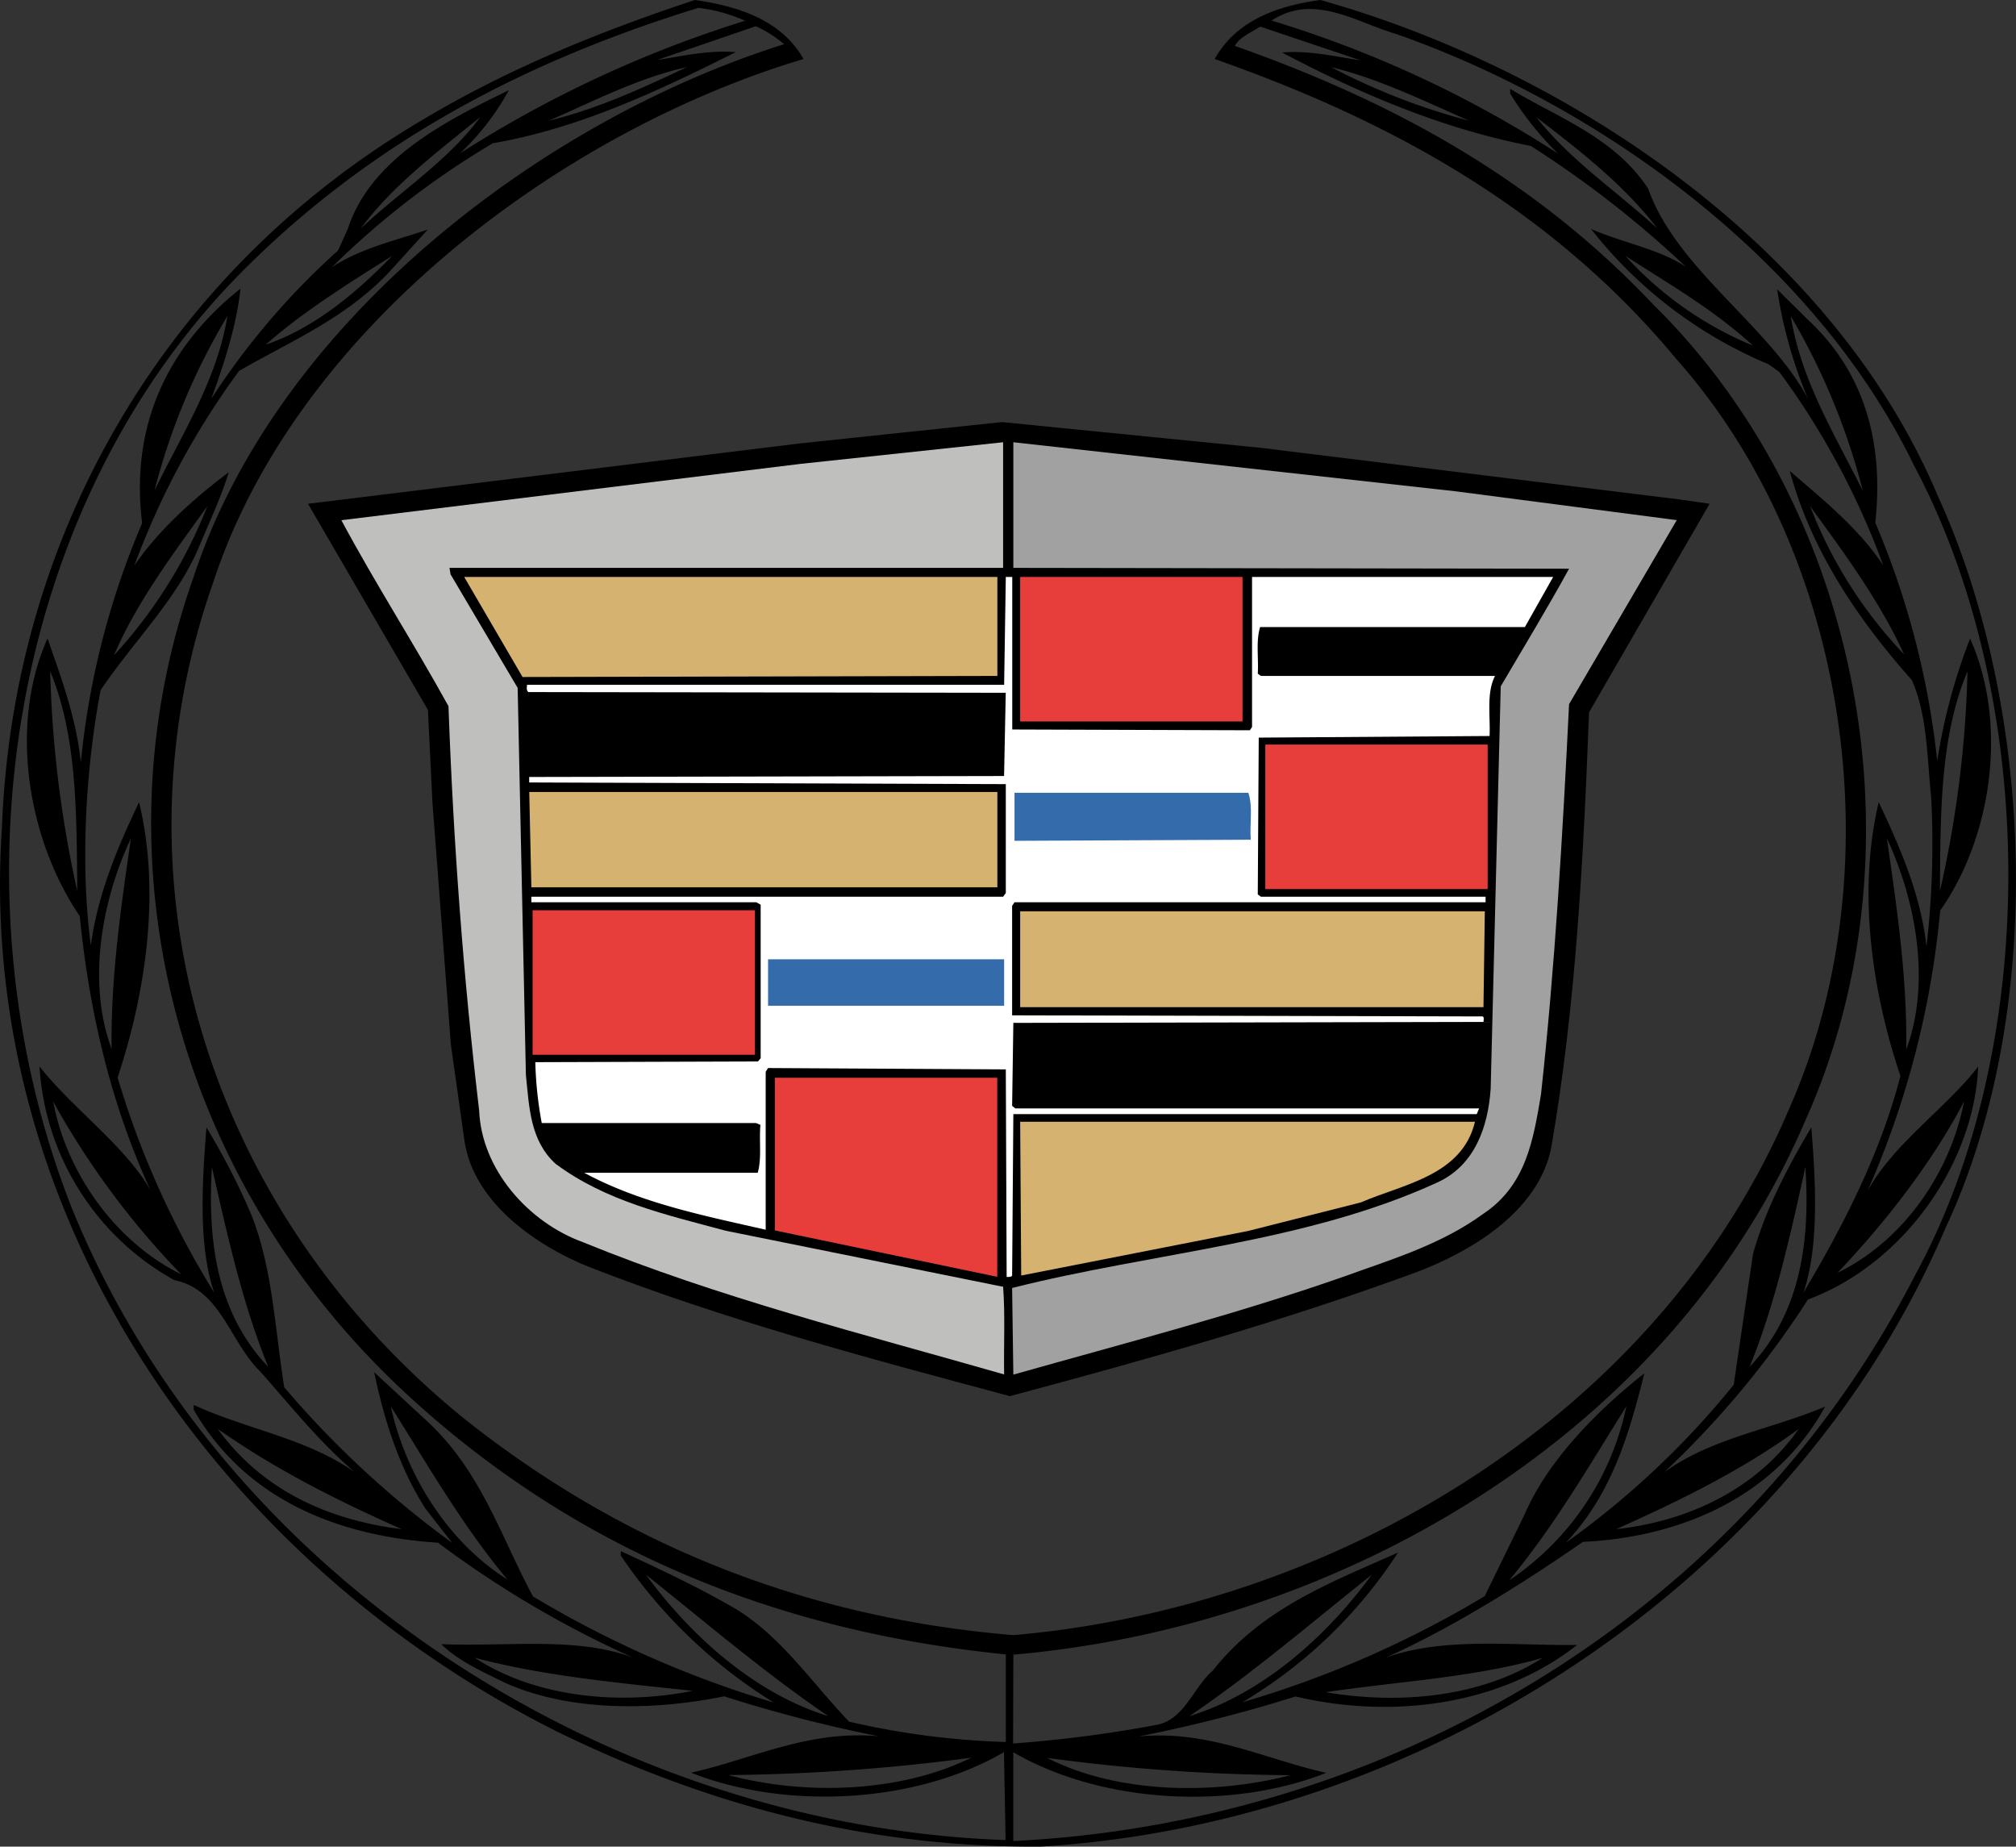<svg xmlns="http://www.w3.org/2000/svg" viewBox="0 0 313 286.65"><rect x="0" y="0" width="313" height="286.65" fill="#333333" stroke="none"/><defs><style>.cls-1{fill:#a1a1a1;}.cls-2{fill:#d6b271;}.cls-3{fill:#fff;}.cls-4{fill:#bfbfbe;}.cls-5{fill:#336bab;}.cls-6{fill:#e83e3b;}</style></defs><title>cadillac</title><g id="Layer_2" data-name="Layer 2"><g id="Logos"><path d="M86.61,268.85c22.81,11.15,47.67,18,75,17.79,58.58-3.54,116.72-40.39,140.48-96.1,15.57-33.19,13.83-80.67-1.22-113.54C284.46,38,243.13,10.71,205,0c-6.44.87-13,3.05-16.41,9.16C215,18.45,240.5,31.87,260.33,55.81c26.68,30.07,33.92,78.87,17.55,116.08-20.35,48.05-70.73,77.63-120.55,81.93q-48.14-4-85.44-33.75c-39-31.71-55.5-82.28-38.75-129.78C46,51.17,87.09,20.42,124.75,9.16,121.26,3,114.41.94,107.89,0,93.05,4.9,78.6,10.78,65.17,18.86,25,42.72,1.93,83.79.3,128.52-3.74,188.6,33.94,242.55,86.61,268.85Zm70.72-12c50.63-4.4,102-33.88,123-83,18.63-41.54,8.9-94.61-23.71-126.64-18.81-19.91-41.2-31.73-64.9-40.08.65-1.31,2.55-2.11,3.95-3l15.57,5.24c-4-.61-8.06-1.57-12.19-1.22,12.19,6.42,24.76,11.8,38.63,14.51a161.26,161.26,0,0,1,24.06,18.75c-4.18-2.77-9.89-3.74-14.72-5.87a68.73,68.73,0,0,0,27.55,21l1.7,1.21A120.08,120.08,0,0,1,292.4,87.79c-3.75-5.7-9.4-10.27-14.52-14.68,3.2,11.9,10.19,22.62,18.95,32.46,2.44,5.56,2.35,12,3,18.24a137.45,137.45,0,0,1-.73,23.12c-.88-8.1-4.16-15.49-7.41-22.41-3.37,14.1-.95,29.7,3.37,42.5-3.12,12-8.73,23-15.06,33.63,2.47-7.27,1.89-17.37,1.22-25.66-3.72,6.28-7.09,12.69-9.05,19.65l-3,20.32a131.89,131.89,0,0,1-26.06,24.51c7.14-7.53,9.82-16.85,12.19-26.29-7.36,5.8-15,13.55-18.59,21.9l-6.2,12.69a160.54,160.54,0,0,1-37.62,16.47A73.57,73.57,0,0,0,217.05,241c-10,4.5-21,8.5-28.76,18.33-3.13,2.71-4.42,7.8-9,8.47a199.44,199.44,0,0,1-22,2.84ZM228.08,18.74a102.08,102.08,0,0,1-21.42-8.32C214.1,12.23,221,15.63,228.08,18.74Zm10.42-.57c6.5,5,13.63,10.48,18.83,17.31C251,29.67,243.92,25,238.5,18.17Zm33.68,35.49a55.21,55.21,0,0,1-19.84-13.95C259.06,44.05,266,48,272.18,53.66Zm23.44,47.91a69.65,69.65,0,0,1-14.59-23C286.44,86,291.88,93.39,295.62,101.57Zm.34,61.24c.14-11.35-1.47-21.92-3-32.66C297.38,139.65,299.84,152.32,296,162.81Zm-24.3,49.34c4-9.92,6.3-20.35,8.64-31C281.08,193,279.46,203.9,271.66,212.15Zm-37.34,33.16c7.1-8.55,12.41-17.82,18.18-27A43,43,0,0,1,234.32,245.31Zm-49.65,21.08c9.7-6.57,18.92-14.48,28.31-21.95C205.75,254.33,195.74,263,184.67,266.39ZM157.33,272c13.61,7.93,33.72,9.07,48.58,3.2-9.65-2.16-18.17-6.66-29.09-5.66a228.62,228.62,0,0,0,24.33-6.2c15.08,3.57,31.85,1.35,43.71-8-9.71.15-20.67-1.3-29.78,2,10-4.47,20.84-11.17,30.68-18,15.17-.72,29.85-6.93,37.61-21-8.13,3.49-17.56,4.82-25,10.2a141.88,141.88,0,0,0,22.33-26.82c14.72-5.46,25.81-21,26.43-36.16-5,6.5-13.23,12-17.22,19.4a139.47,139.47,0,0,0,11.32-43.62c8.06-11.45,10.56-29,4.64-42.21a90,90,0,0,0-5.1,19,129.22,129.22,0,0,0-9.62-37c1.34-12.28-1.57-23.34-10.61-31.64-1.52-1.56-3.22-3.14-4.62-4.6a70.25,70.25,0,0,0,4.78,17c-6-11.27-20.47-20.23-24.8-32.59-5.24-8-14-11-21.44-15.51v.73a48.74,48.74,0,0,0,7.43,9.32A175.62,175.62,0,0,0,197.42,3.19c6.59-4.31,13.15.29,19.45,2.12,31.61,11.12,64.82,35,80.29,66.94,19.21,36,19.8,89.77.16,125.72-27.34,53.26-82.4,85-140,87.81V272Zm5.19.87a295.3,295.3,0,0,0,37.87,2.69C188.25,278.68,173.38,278.41,162.52,272.85Zm43.23-10.18c11.12-1.67,23-2.27,33.76-5.34C230.07,263.39,217.52,264.67,205.75,262.67Zm45.13-25.3c9.79-4.39,19.46-9.07,28.37-15.56C272.68,231.2,262,236.19,250.88,237.37Zm34.38-39.78c7.41-7.8,14.71-17.13,19.66-26.61C302.91,181.7,295.75,192.51,285.26,197.59Zm15.93-59.28c.08-11.93,0-24,4.28-34.12A170.87,170.87,0,0,1,301.19,138.31Zm-12-62.2c-4.39-8.77-9.59-17.18-11.16-27.06A104.18,104.18,0,0,1,289.2,76.11ZM121.74,6.86C83.93,18.74,43,50.14,30.07,89.54c-16,45-2.07,94,32.49,126.33,26.54,24.74,58.15,37.38,93.6,40.94v13.6a123.81,123.81,0,0,1-24.33-3.16c-5.69-5.92-10.46-13.13-17.55-17.47-5.77-3.36-11.85-6.22-17.9-9v.68a78.32,78.32,0,0,0,23.75,22.82,162.76,162.76,0,0,1-37.38-16.47c-5.06-9.39-8.1-19.69-16.83-27.56L58.09,213c1.54,7.32,3.83,14.74,8,21.23l4.11,5.26a149.8,149.8,0,0,1-26.07-24.14c-1.46-9.1-1.8-18.6-5.17-26.94A110.07,110.07,0,0,0,32.05,175c-.65,8.29-1.31,18.38,1.21,25.66a138.42,138.42,0,0,1-15-33.39c4.31-13,6.74-28.64,3.33-42.74-3.31,6.92-6.42,14.25-7.49,22.25-1.64-12.47-.84-27.18,1.51-39.62,5-7.49,11.92-14.16,15.32-22.36,1.61-3.84,3.38-7.56,4.59-11.5-5.13,3.85-10.86,8.88-14.66,14.5A122.23,122.23,0,0,1,37.12,57.58c8-4.64,16.42-8.07,23.3-15.34l6-6.61C61.57,37.3,56,38.51,51.51,41.5a129.5,129.5,0,0,1,25-19.26c13.5-2.35,25.63-8.1,37.73-14.15-4.15-.35-8.27.61-12.21,1.22l15.32-5.24A18.47,18.47,0,0,1,121.74,6.86Zm6.86,259.53c-11.06-3.38-21.07-12.06-28.31-21.95C109.66,251.91,118.88,259.8,128.6,266.39ZM78.76,245.17c-9.21-5.76-15.82-16.35-18.08-26.85C66.44,227.45,71.71,236.71,78.76,245.17Zm-37.13-33c-7.82-8.25-9.44-19.13-8.73-31C35.31,191.8,37.61,202.23,41.63,212.15ZM17.32,162.81c-3.86-10.49-1.46-23.16,3-32.66C18.78,140.89,17.21,151.46,17.32,162.81Zm.38-61.09C21.21,93.48,26.85,86,32.19,78.58A74.29,74.29,0,0,1,17.7,101.72ZM41.26,53.5c5.63-5,12.92-9.57,19.65-13.79C55.07,45.7,48.62,51,41.26,53.5ZM56,35.48c5.07-6.83,12.19-12.11,18.56-17.31C69.73,24.8,62.19,29.67,56,35.48ZM85.2,18.74c6.4-2.77,13.85-6.65,21.44-8.32C99.71,13.69,92.76,16.91,85.2,18.74ZM38.62,41.13C59.05,21,82.87,9.1,108.42,1.22a25.13,25.13,0,0,1,7.27,2A182.37,182.37,0,0,0,71.4,23.82,39.06,39.06,0,0,0,79,14c-9.18,4.49-21.4,10.41-25,21.53l-1.52,3.36a114.74,114.74,0,0,0-19.67,23C34.6,57,36.73,50.66,37.33,44.81c-11.65,9.27-17.09,21.63-15.26,36.4a125.35,125.35,0,0,0-9.52,37.12c-.71-6.82-3-13-5.17-19.22-6.08,13.53-3,31.36,5,43.09,1.51,15.09,4.9,29.34,11,42.59C19.58,178,11.18,172,6.13,165.54a40.78,40.78,0,0,0,20.94,33.18c7.23,1.42,8.65,9.7,13.41,14.26,4.67,5.28,9.08,10.83,14.59,15.54-7.63-5.34-16.73-6.61-25-10.44v.74C38.22,233,52.88,238.51,68,239.47a159.4,159.4,0,0,0,30.32,17.86c-8.73-3.35-20-1.67-29.81-2.11,2.55,2.54,6.44,4.31,9.92,6,10,4.5,23,4.35,34,2.1a219.23,219.23,0,0,0,24,6.2c-10.92-1-19.55,3.5-29.14,5.66,14.94,5.87,35,4.73,48.58-3.2l.26,13.65C95.4,283.51,35,245.68,11.3,187.9-8,139.46.87,78.2,38.62,41.13ZM24,76.11A101.46,101.46,0,0,1,35.31,49.05C33.69,59,28.3,67.3,24,76.11ZM12,138.31a176.14,176.14,0,0,1-4.21-34.12C12,114.34,11.88,126.38,12,138.31Zm16.17,59.52c-10.49-5.17-17.9-16-19.92-26.85A126.31,126.31,0,0,0,28.15,197.83Zm34.22,39.54C51.24,236,40.82,231.5,33.81,221.81,42.86,228.16,52.51,233,62.37,237.37Zm45.16,25.1c-11.49,2.28-24.46,1-33.85-5.14C84.48,260.18,96,261.22,107.53,262.47Zm43.23,10.38c-10.95,5.4-25.68,5.9-37.72,2.69A304.13,304.13,0,0,0,150.76,272.85Z"/><path d="M47.82,78.2l18.62,32,.7,14.36L70,162.14l2.12,15c1.43,9.46,11,16.15,19.14,19.45,21.16,8.28,43.4,14.21,65.53,20.13,21.39-5.72,42.61-11.68,63.2-19.27,8.42-3.19,18.86-9.4,20.84-19.25,3.8-21.76,5-44.61,5.88-67.62L265.43,78.2l-4.76-.68-64.88-8-40.23-4-31.29,3.3Z"/><path class="cls-1" d="M157.33,68.65l68.72,7.62,34.28,4.47-16.72,28.57c-1,20.39-2.19,40.75-4.36,60.59-1.18,6.95-2.28,14.06-8.92,18.49-6.61,4.83-14.28,7.09-21.79,9.81-16.73,5.85-34.06,10.33-51.21,15.18l-.19-13.45c22-5.55,45.6-7,66-16.37,5.88-2.67,7.9-8.72,8.3-14.55L233,106.54c3.55-6.05,7.26-12.15,10.61-18.26l-86.28-.13V68.65Z"/><path class="cls-2" d="M158.39,174.13H229c-2,8.39-11.18,9.68-17.69,12.51l-17.53,4.44L158.55,198Z"/><path class="cls-3" d="M156.16,89.56h1v23.68l36.89.12.34-.51V89.56h46.75l-4.39,7.78H195.64c-.67,2.2-.21,4.81-.36,7.23l.49.36h36.34c-1.36,2.67-.7,6.2-.84,9.32l-35.84.25-.15,24.34.49.36h34.88v.86H157.51l-.37.55v17l73.06.17c.26.14.13.55.13.85l-73,.15-.19,12.88.5.4h72l-.36.88H157.33L157.14,198c-.12.26-.58.2-.85.23L156.16,166l-36.91-.21-.37.58v24.52c-9.71-2.21-19.53-4.17-28.17-8.84h26.93c.65-2.24.2-4.95.42-7.43l-.67-.29H84.11a59.54,59.54,0,0,1-1-9.45l34.57-.11.42-.5V140.44l-.67-.38H82.5v-.86h73.24l.42-.58v-16.9l-74-.26v-.85l73.73-.15.26-12.92-74.11-.11c-.37-.29-.22-.76-.22-1.13H155.9Z"/><polygon class="cls-2" points="230.53 141.46 230.32 156.34 158.39 156.34 158.39 141.46 230.53 141.46"/><polygon class="cls-2" points="82.17 122.94 154.85 122.94 154.85 137.74 82.5 137.74 82.17 122.94"/><polygon class="cls-2" points="81.13 105.09 72.07 89.56 154.85 89.56 154.85 104.92 81.13 105.09"/><path class="cls-4" d="M155.74,68.65v19.5H69.79l.16,1,10.42,17.63,1.28,60.08c.52,5,.64,10.16,4.6,13.79,7.85,5.84,17.2,7.91,26.4,10.39l42.91,8.67h.18c.34,4.43.08,9.11.16,13.64-22-6.3-44.34-11.92-65.4-20.53-8.45-3.07-15.75-11.28-16.11-20.47-2.44-20.56-4-41.5-4.76-62.73C64.28,99.91,58.2,90.47,53,80.75L124.35,72Z"/><path class="cls-5" d="M193.82,123.06H157.51v7.46l36.68-.17C194,127.88,194.55,125.28,193.82,123.06Z"/><rect class="cls-5" x="119.25" y="148.91" width="36.65" height="7.21"/><rect class="cls-6" x="158.39" y="89.56" width="34.52" height="22.43"/><rect class="cls-6" x="82.69" y="141.3" width="34.52" height="22.43"/><rect class="cls-6" x="196.45" y="115.58" width="34.52" height="22.43"/><polygon class="cls-6" points="154.83 198.2 120.31 191 120.31 167.3 154.83 167.3 154.83 198.2"/></g></g></svg>